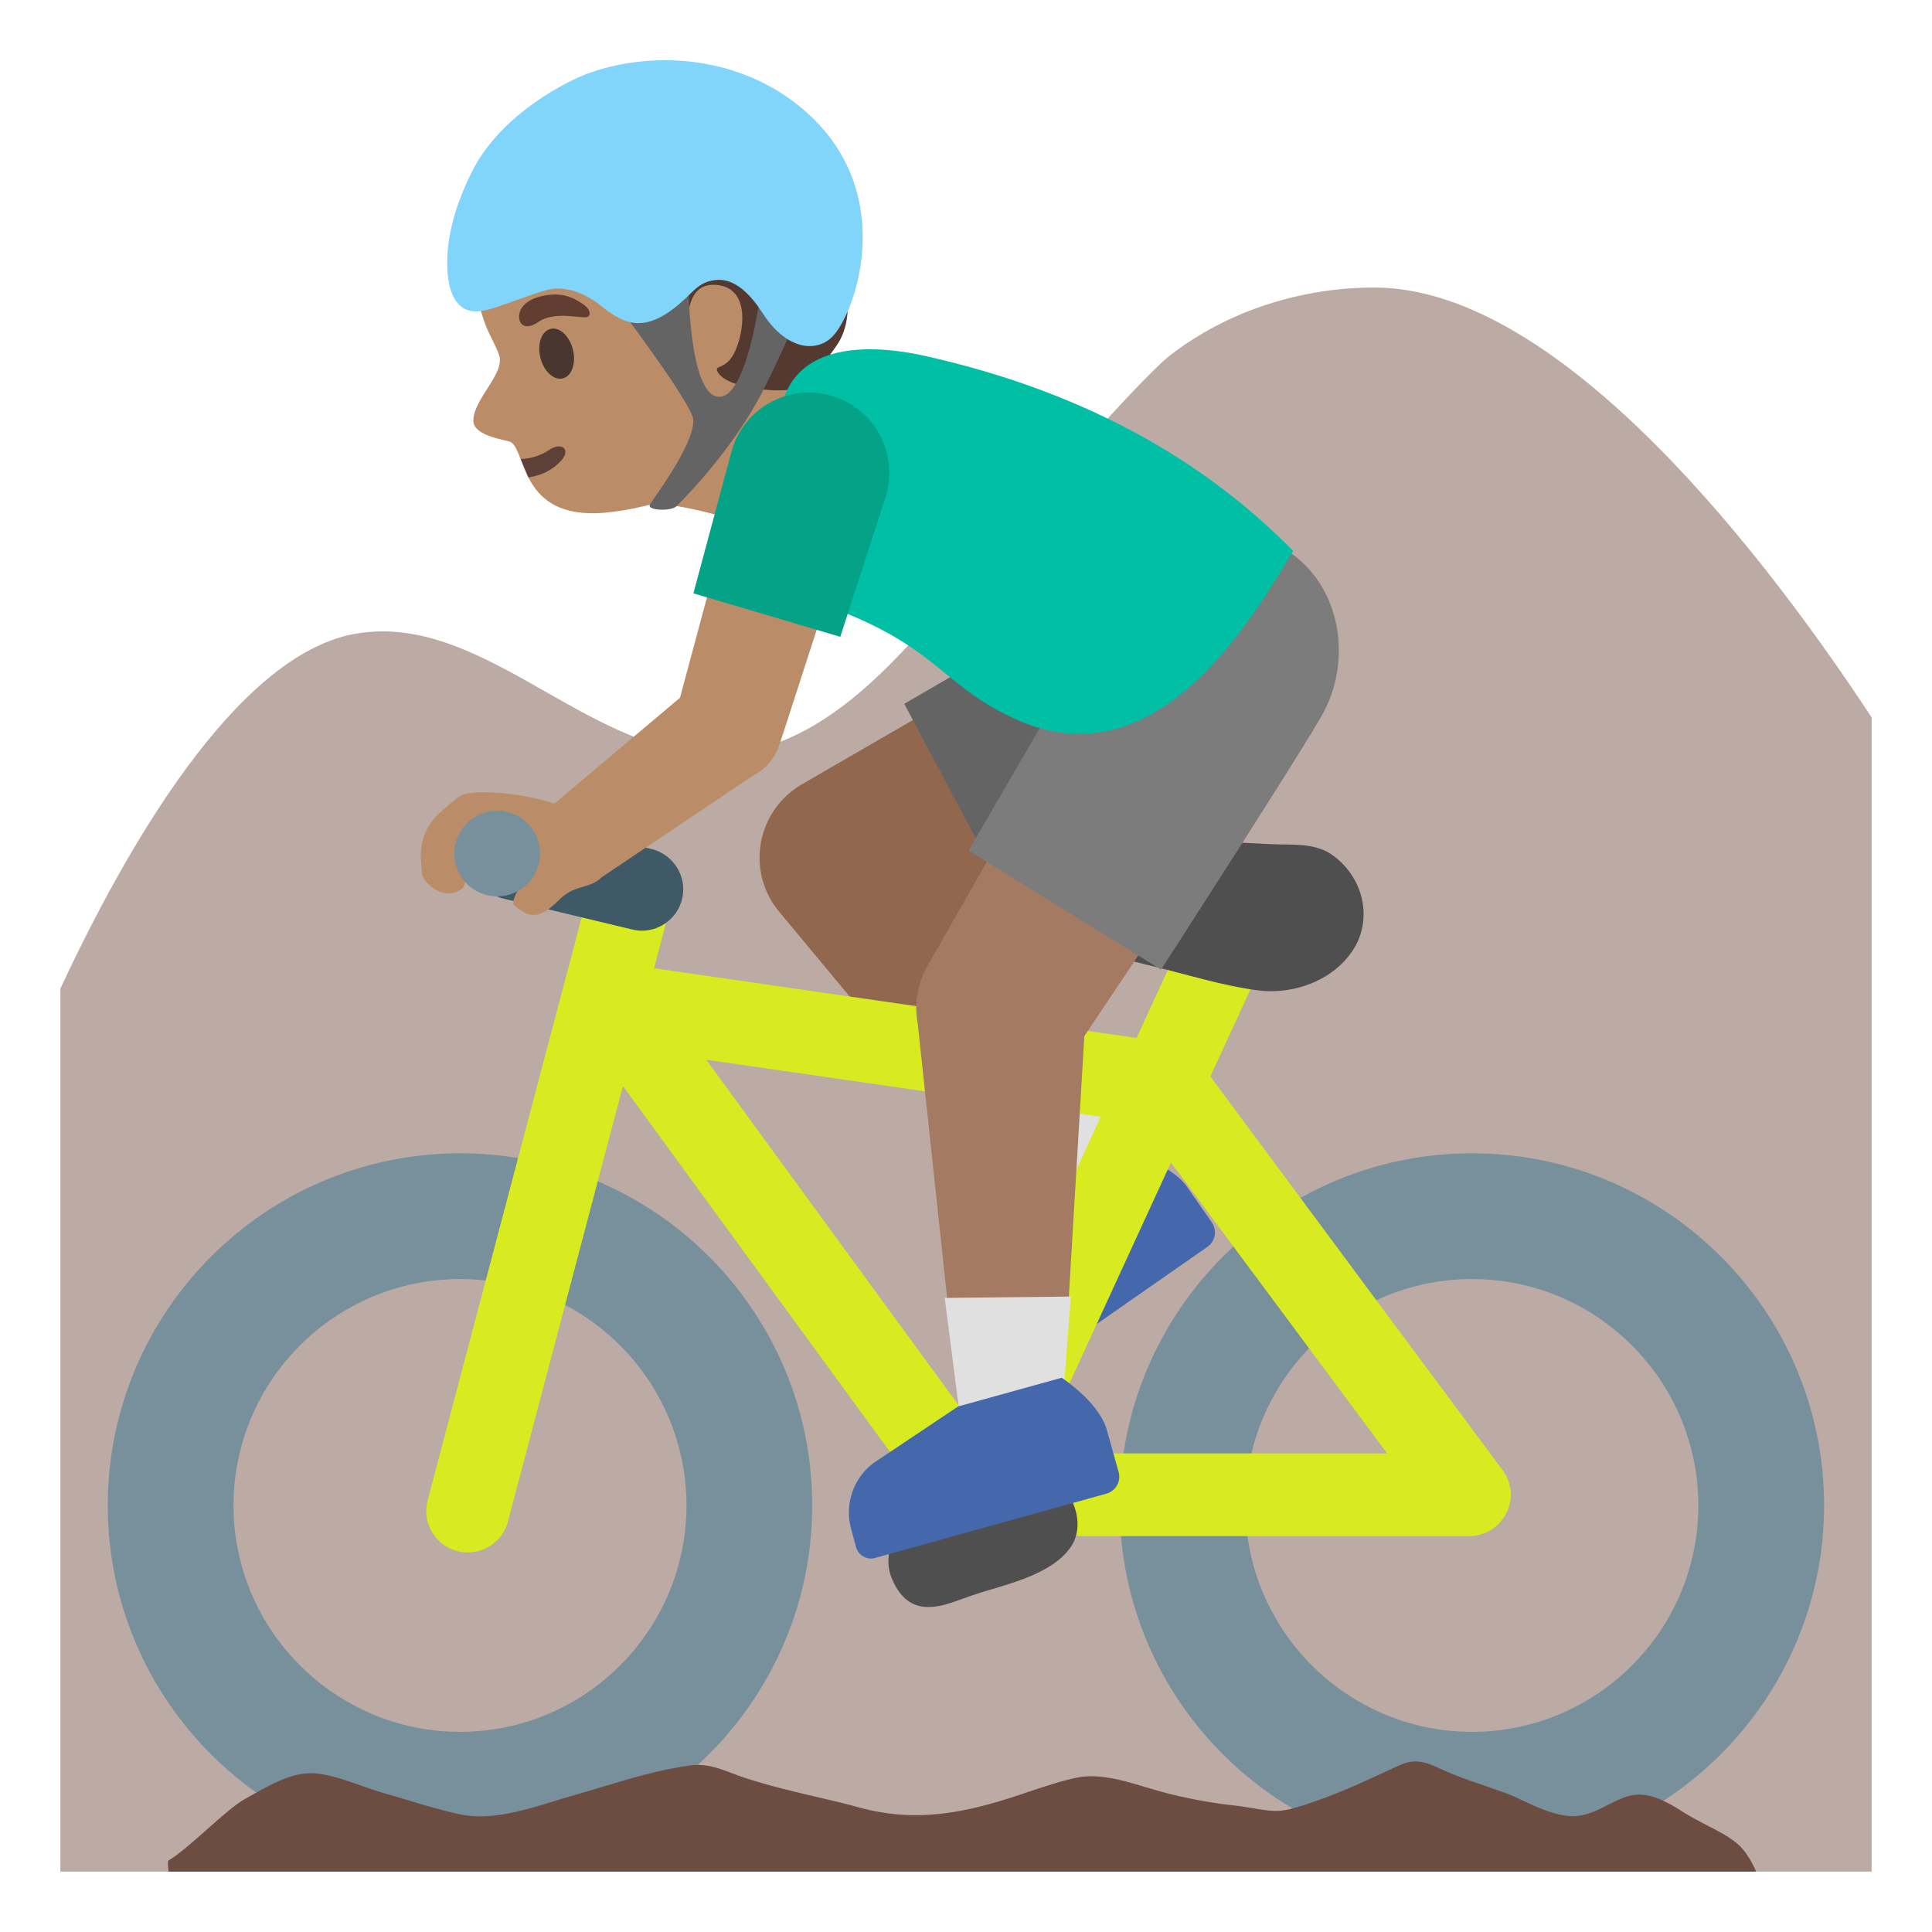 <svg xmlns="http://www.w3.org/2000/svg" xml:space="preserve" id="Layer_1" x="0" y="0" version="1.1" viewBox="0 0 128 128"><path id="hill" d="M91.06 19.05c-4.83 0-9.68 1.52-13.51 4.47-2.35 1.81-12.14 13.22-15.1 16.68-3.99 4.65-8.76 9.69-14.89 9.76h-.14c-7.92 0-14.46-8.12-22.06-8.13-.64 0-1.28.06-1.94.18C15.56 43.51 8.29 56.29 4 65.5V124h120V47.53c-6.64-10.1-20.44-28.48-32.94-28.48" style="fill:#bcaaa4"/><path id="shoe" d="m80.28 80.98-1.63-2.34c-1.1-1.59-3.98-2.28-3.98-2.28l-5.85 4.06-4.06 5.4c-.93 1.39-.92 3.2.03 4.57l.73 1.06c.2.29.52.44.84.44.2 0 .4-.06.58-.18l13.05-9.1c.53-.37.66-1.1.29-1.63" style="fill:#4568ad"/><path id="head" d="M51.68 10.35c-3.24-3.37-9.33-5.24-13.7-3.56-4.89 1.88-6.85 6.07-6.6 10.81.09 1.72.49 3.37 1.03 4.49.06.13.56 1.1.65 1.42.45 1.2-1.7 2.93-1.7 4.36 0 1.07 2.31 1.28 2.51 1.43 1.04.75.63 5.39 6.66 4.62 2.03-.26 2.13-.47 2.86-.51 1.9-.12 7.26 1.63 7.26 1.63l2.12-4.44s-1.74-.8-.04-6.17c1.31-4.12 1.03-11.92-1.05-14.08" style="fill:#ba8d68"/><path id="mouth" d="M35.01 31.63c.83-.12 1.61-.48 2.19-1.14.64-.72-.01-1.23-.8-.69-.48.33-1.2.6-1.9.61z" style="fill:#5d4037"/><ellipse id="eye" cx="36.88" cy="23.43" rx="1.11" ry="1.69" style="fill:#49362e" transform="rotate(-13.952 36.88 23.432)"/><path id="eyebrow" d="M35.65 21.34c-.93.64-1.39.05-1.23-.61.12-.48.63-1.02 1.91-1.19 1.2-.15 1.89.34 2.32.63.44.29.53.7.28.82-.34.17-2.13-.44-3.28.35" style="fill:#613e31"/><path id="hair" d="M53.13 12.16c-.43-.58-.9-1.12-1.44-1.6-.76-.68-1.64-1.21-2.56-1.64-2.44-1.13-5.24-1.5-7.88-.96s-5.08 2.02-6.73 4.15c-1.27 1.65-2.05 3.91-1.25 5.83.99-.29 1.72-1.15 2.8-1.37 1.4-.3 2.93-.32 4.12-1.11.46-.3.85-.71 1.28-1.05.11-.03.18-.04.18-.04 1.91.55.5 5.03 2.91 6.98.48.39 1.04.71 1.04.71s-.41-3.16 1.61-3.19c2.1-.03 2.27 2.12 1.67 3.95-.62 1.9-1.69 1.23-1.31 1.86.62 1.03 3.81 1.33 4.81 1.12 1.34-.27 2.2-1.73 3-2.84.93-1.28.85-2.8.71-4.38-.16-1.74-.99-3.35-1.91-4.84-.33-.55-.68-1.08-1.05-1.58" style="fill:#543930"/><path id="tone" d="m83.56 49.62-6.21-11.67L53.3 51.86v.01c-2.74 1.45-3.77 4.85-2.32 7.59.15.29.33.55.53.8l.04.05c.05.06.1.12.15.19l16.86 20.27 7.08-5.21-11.38-16.55z" style="fill:#91674d"/><path id="pants_1_" d="M87.51 40.02c-1.4-2.64-4.13-4.16-6.94-4.16-1.25 0-2.51.3-3.69.92v-.01l-16.97 9.86 7.04 13.24 17.31-9.21c3.84-2.04 5.29-6.8 3.25-10.64" style="fill:#646464"/><path id="sock_1_" d="m71.3 69.26-7.64 5.62 4.9 5.89 7.08-5.21z" style="fill:#e0e0e0"/><g id="bike"><path d="M97.52 76.41c-12.87 0-23.34 10.47-23.34 23.33 0 12.87 10.47 23.33 23.34 23.33 12.86 0 23.33-10.47 23.33-23.33 0-12.87-10.46-23.33-23.33-23.33m0 38.33c-8.26 0-15.01-6.73-15.01-15s6.74-15 15.01-15 15 6.73 15 15-6.73 15-15 15" style="fill:#78909c"/><path d="M30.48 76.41c-12.87 0-23.34 10.47-23.34 23.33 0 12.87 10.47 23.33 23.34 23.33 12.86 0 23.33-10.47 23.33-23.33 0-12.87-10.46-23.33-23.33-23.33m0 38.33c-8.26 0-15.01-6.73-15.01-15s6.74-15 15.01-15 15 6.73 15 15-6.73 15-15 15" style="fill:#78909c"/><path d="M99.92 98.07a2.6 2.6 0 0 0-.37-.67l-9.17-12.34-10.19-13.74 3.74-8.13c.08-.17.14-.35.18-.53s.07-.36.07-.54c.01-.18-.01-.36-.04-.53-.06-.35-.18-.68-.37-.98a2.7 2.7 0 0 0-1.75-1.24l-.2-.03c-.12-.02-.24-.04-.36-.04h-.04c-.03 0-.06.01-.08.01-.2.01-.4.03-.59.08-.05.01-.1.02-.15.04-.22.07-.43.16-.63.28-.01.01-.03.02-.04.03-.18.12-.34.26-.49.41-.04.04-.08.09-.12.13-.15.18-.29.38-.39.6l-.02.04-3.61 7.85-31.97-4.62 1.07-4.05c.39-1.46-.49-2.96-1.96-3.35-.01 0-.03 0-.04-.01q-.33-.09-.66-.09c-1.21 0-2.32.81-2.65 2.04l-2.26 8.55-8.5 32.17c-.38 1.46.49 2.96 1.95 3.35.24.06.47.09.71.09H31c1.21 0 2.32-.81 2.65-2.04l7.62-28.86 20.94 28.69c.05.07.12.13.18.19s.11.12.17.18.12.11.19.16l.02.02c.01.01.03.02.04.03.06.05.12.09.19.13.03.02.05.04.08.05s.06.03.09.05c.01 0 .02.01.03.02l.06.03c.03.01.05.02.08.03s.07.03.1.04c.07.03.15.06.22.08.05.02.1.04.16.05.19.04.4.07.6.07h32.92c1.04 0 1.99-.58 2.45-1.51.36-.67.4-1.48.13-2.19M46.79 70.21l16.47 2.38 9.66 1.4-9.02 19.65zm21.93 26.08 8.86-19.27L91.9 96.29z" style="fill:#d8eb21"/><path d="M71.04 99.48c-.47-1.02-1.33-1.74-2.25-1.89-1.18-.2-6.06 1.39-6.78 1.72-1.75.78-3.88 3-2.91 5.31.61 1.42 1.48 1.85 2.41 1.85.78 0 1.59-.3 2.33-.57l.56-.2c.37-.13.8-.26 1.25-.39 1.96-.58 4.4-1.31 5.4-2.99.45-.78.46-1.84-.01-2.84" style="fill:#504f4f"/><path d="m43.16 56.25-8.54-2.05a2.3 2.3 0 0 0-.64-.08c-1.24 0-2.37.84-2.67 2.1a2.74 2.74 0 0 0 2.03 3.31l8.54 2.05c.21.05.42.08.64.08 1.24 0 2.36-.84 2.67-2.1.35-1.47-.56-2.95-2.03-3.31" style="fill:#405966"/><path d="M88.44 56.77c-.13-.1-.27-.2-.41-.28-1.15-.65-2.44-.5-3.76-.56-1.6-.08-3.22-.15-4.82-.25-.88-.06-1.76-.07-2.64-.07-1.03 0-2.07.02-3.09.02-.78 0-1.55-.01-2.32-.05-.04-.01-.1-.01-.16-.01-1.47 0-2.86 1.11-3.37 2.43-.72 1.87.55 3.05 2.14 3.91 1.95 1.06 4.14 1.56 6.27 2.08 2.32.56 4.64 1.3 7.02 1.62.3.04.6.06.91.06 2.06 0 4.19-.91 5.36-2.62 1.4-2.04.82-4.76-1.13-6.28" style="fill:#504f4f"/></g><path id="mud" d="M116.35 124H11.17c-.05-.34-.06-.59-.02-.73.67-.39 1.6-1.21 2.58-2.08.92-.82 1.88-1.66 2.46-1.98l.55-.31c1.25-.7 2.53-1.42 3.88-1.42.16 0 .32.01.49.03.91.12 1.86.46 2.78.78.53.19 1.06.37 1.58.52s1.04.3 1.56.46c1.15.35 2.33.7 3.52.95.39.08.81.12 1.25.12 1.62 0 3.36-.53 4.89-1 .38-.12.75-.23 1.1-.33.67-.19 1.33-.39 2-.59 1.91-.58 3.89-1.17 5.89-1.45.19-.03.37-.04.55-.04.8 0 1.48.25 2.27.55.31.12.63.24.98.35 1.52.49 3.08.86 4.58 1.21.98.23 1.97.46 2.94.73 1.23.33 2.43.49 3.68.49 2.52 0 4.95-.7 7-1.39l.41-.14c1.11-.37 2.36-.79 3.38-.98.26-.05.54-.07.84-.07 1.18 0 2.45.38 3.68.75.51.15 1.01.3 1.49.42 1.52.37 2.96.63 4.4.78q.51.06 1.02.15c.45.08.92.16 1.39.19.08 0 .15.01.23.01.67 0 1.26-.2 1.84-.38l.3-.1c1.72-.55 3.39-1.32 5.01-2.06l1.04-.48c.39-.18.73-.26 1.07-.26.56 0 1.1.23 1.75.53.91.42 1.86.75 2.78 1.06.48.17.97.33 1.45.51.41.15.82.34 1.23.54.88.41 1.8.83 2.79.96q.195.03.39.03c.89 0 1.67-.39 2.42-.78.44-.22.86-.43 1.27-.55.24-.07.48-.1.73-.1 1.04 0 2.07.6 3.03 1.22.48.3.99.56 1.47.81.72.37 1.41.72 1.99 1.2.5.41.94 1.11 1.27 1.87" style="fill:#6d4c41"/><path id="leg" d="M86.54 46.67 75.3 39.71 61.53 63.85h.01a5.57 5.57 0 0 0-.74 3.95l2.77 25.84 6.79-.09 1.48-24.9z" style="fill:#a47b62"/><path id="sock" d="m62.59 85.99.98 7.64 6.79-.09.59-7.64z" style="fill:#e0e0e0"/><path id="pants" d="M85.13 36.38A7.9 7.9 0 0 0 81 35.21c-2.63 0-5.21 1.32-6.7 3.73L64.17 56.35l12.75 7.89s9.56-14.8 10.76-17.03c1.93-3.6 1.15-8.54-2.55-10.83" style="fill:#7c7c7c"/><path id="shoe_1_" d="m74.11 97.52-.77-2.75c-.51-1.88-3-3.49-3-3.49l-6.86 1.9-5.61 3.75c-1.33 1-1.92 2.71-1.49 4.33l.34 1.25c.12.45.54.75.98.75.09 0 .18-.01.27-.04l15.33-4.26c.62-.17.99-.82.81-1.44" style="fill:#4568ad"/><path id="shirt" d="M61.1 23.54c-1.18-.25-2.36-.4-3.47-.4-2.52 0-4.63.78-5.53 2.82-.73 1.62-1.49 3.27-2.28 4.92-1.41 2.99-.26 7.58 3.24 8.68 9.09 2.89 8.84 5.59 14.12 8.04 1.53.71 2.98 1.02 4.34 1.02 6.66 0 11.37-7.4 14.15-12.12-6.11-6.23-14.25-10.69-24.57-12.96" style="fill:#00bfa5"/><path id="arm" d="m57.46 31.31-7.78-2.3-4.63 17.22-8.32 7.01c-1.44-.49-3.34-.75-4.69-.75h-.03c-.14 0-.27 0-.39.01-.06 0-.11.01-.16.01-.07.01-.14.01-.2.02-.07.01-.15.02-.21.03-.02 0-.04.01-.07.01-.18.03-.34.08-.44.14-.37.22-.94.72-1.48 1.21-.83.77-1.26 1.88-1.17 3.01l.06.82c-.07.25.31.83.88 1.17.03.02.07.04.1.06s.07.03.11.05c.44.21.97.26 1.49-.1.68-.45-.05-1.7.27-2.23.37-.63 1.01-1.27 1.01-1.27s1.98-.15 2.41.16c.76.63.98 1.19.55 2.39-.31.86-1.02 1.75-.66 2.04.13.11.26.2.38.28.01.01.02.01.03.02.09.06.18.12.27.16.05.03.11.04.16.07.04.02.08.03.13.04q.12.03.24.03h.04c.46.01.96-.28 1.69-1.01 1.03-1.04 2.01-.69 2.8-1.48l9.9-6.65.12-.08c.19-.1.38-.22.55-.35l.04-.02c.57-.45.99-1.07 1.2-1.78h.01l5.82-17.95z" style="fill:#ba8d68"/><path id="handle" d="M32.94 53.71c-1.57 0-2.84 1.27-2.84 2.84s1.27 2.84 2.84 2.84 2.84-1.27 2.84-2.84-1.28-2.84-2.84-2.84" style="fill:#78909c"/><path id="shirt_1_" d="M55.11 26.23a5.318 5.318 0 0 0-6.62 3.59l-2.55 9.49 9.73 2.88 3.03-9.35c.83-2.82-.77-5.78-3.59-6.61" style="fill:#04a287"/><g id="helmet"><path d="M45.93 27.8c.11 1.66-2.8 5.42-2.88 5.65-.16.38 1.43.44 1.78.08s3.57-3.53 5.64-7.49c.93-1.78 3.03-6.51 3.03-6.51l-2.93-1.43s-.86 8.22-2.93 8.19c-2.08-.03-2.04-7.99-2.04-7.99l-4.67 1.94s4.94 6.53 5 7.56" style="fill:#646464"/><path d="M53.64 7.63c-2.6-2.44-6.08-3.64-9.58-3.64-1.64 0-3.3.26-4.87.79-1.44.48-5.97 2.71-7.91 6.57-.81 1.62-1.45 3.39-1.61 5.19-.09.98-.1 2.73.69 3.59.35.38.77.5 1.17.5.21 0 .42-.03.62-.07 1.05-.23 3.7-1.35 4.49-1.43.11-.01.21-.01.32-.01 1.66 0 2.89 1.19 3.22 1.43.67.48 1.34.86 2.12.86.67 0 1.43-.27 2.36-.99 1.21-.93 1.48-1.65 2.56-1.84.12-.02.26-.04.4-.04.73 0 1.73.38 2.9 2.2.99 1.54 2.14 2.19 3.12 2.19.57 0 1.08-.21 1.47-.59 1.49-1.42 4.39-9.27-1.47-14.71" style="fill:#81d4fa"/></g></svg>